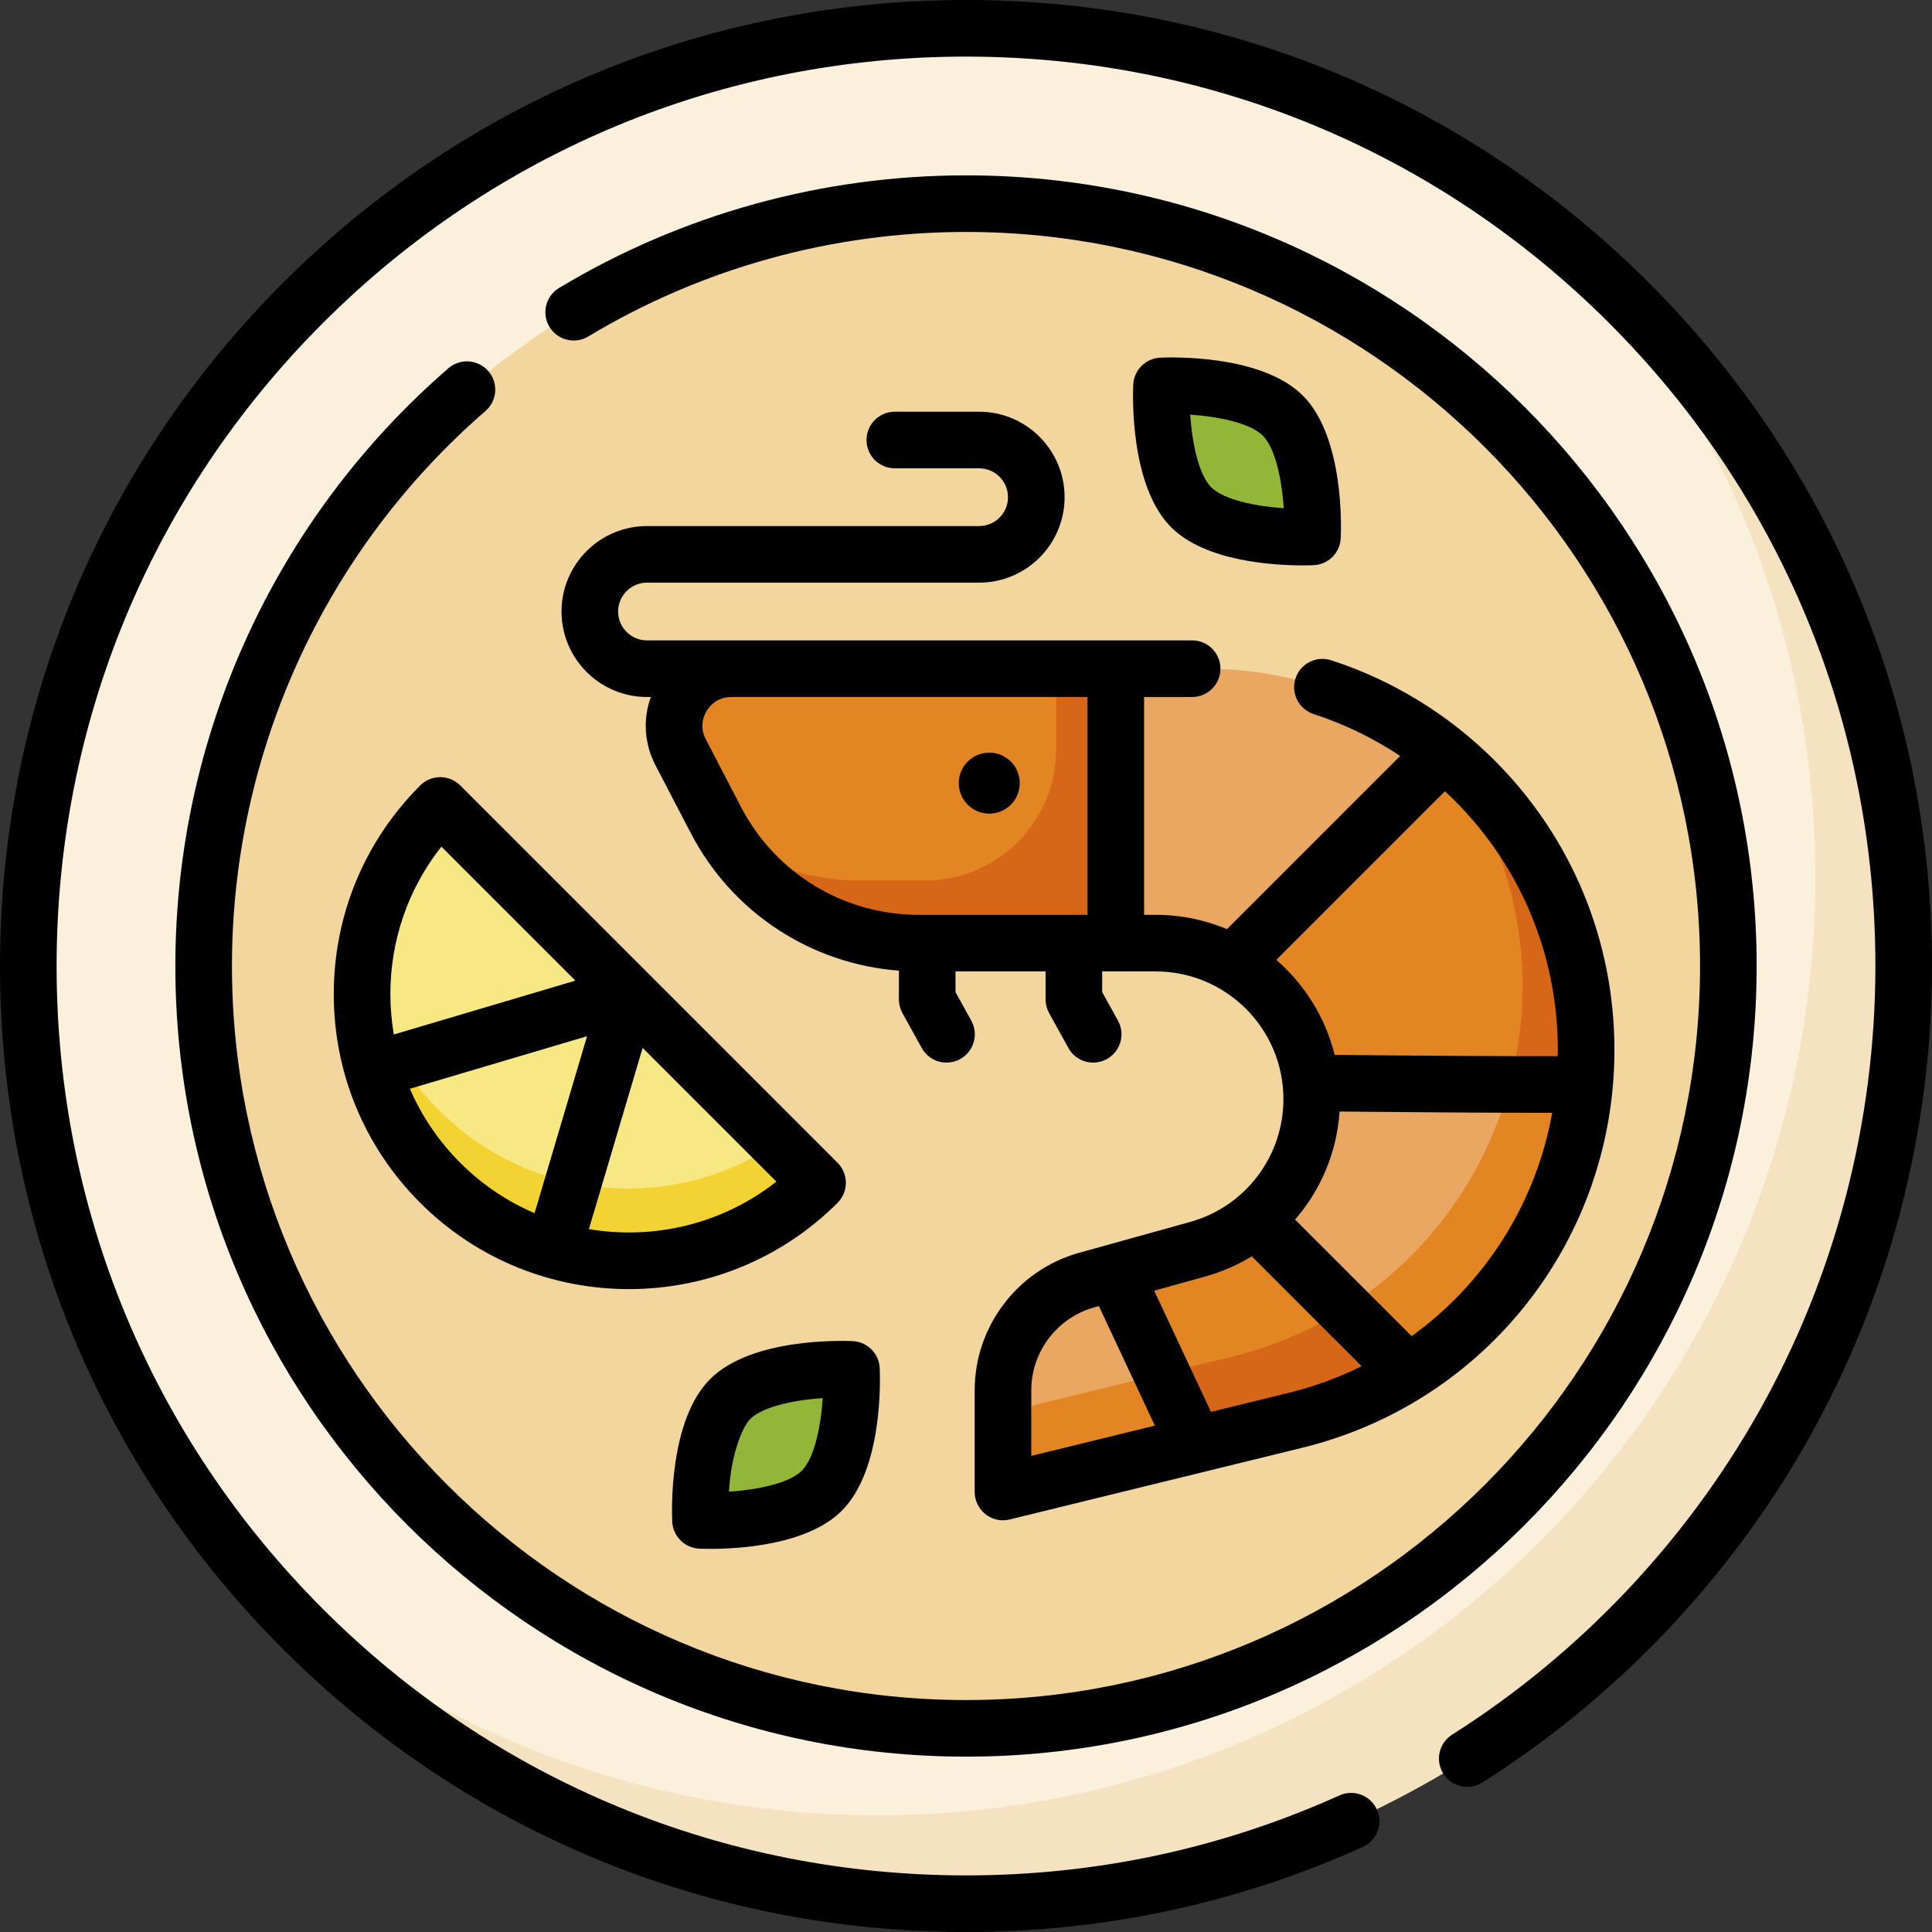<?xml version="1.0" encoding="iso-8859-1"?>
<!-- Generator: Adobe Illustrator 24.1.0, SVG Export Plug-In . SVG Version: 6.00 Build 0)  -->
<svg version="1.1" id="Capa_1" xmlns="http://www.w3.org/2000/svg" xmlns:xlink="http://www.w3.org/1999/xlink" x="0px" y="0px"
	 viewBox="0 0 512 512" style="enable-background:new 0 0 512 512;" xml:space="preserve">
<rect x="0" y="0" width="512" height="512" fill="#333333" stroke="none"/>
<g>
	<circle style="fill:#FBF0DC;" cx="256" cy="256" r="248.5"/>
	<path style="fill:#F4E2C1;" d="M419.608,68.97c38.269,43.711,61.47,100.947,61.47,163.608c0,137.243-111.257,248.5-248.5,248.5
		c-62.661,0-119.897-23.201-163.608-61.47C114.519,471.636,181.418,504.5,256,504.5c137.243,0,248.5-111.257,248.5-248.5
		C504.5,181.418,471.636,114.519,419.608,68.97z"/>
	<circle style="fill:#F3D69E;" cx="256" cy="256" r="202.033"/>
	<g>
		<path style="fill:#E9A761;" d="M180.368,199.364l9.357,17.966c10.437,20.04,31.156,32.609,53.751,32.609h62.82
			c22.82,0,41.319,18.499,41.319,41.319v0c0,18.561-12.377,34.844-30.261,39.812l-29.364,8.157
			c-13.116,3.643-22.192,15.585-22.192,29.197v26.967l77.558-19.009c45.199-11.078,76.984-51.595,76.984-98.132v0
			c0-55.801-45.236-101.036-101.036-101.036h-125.5C182.433,177.214,175.114,189.277,180.368,199.364z"/>
		<path style="fill:#E38523;" d="M381.827,198.878c13.567,17.2,21.665,38.915,21.665,62.522v0c0,46.536-31.786,87.054-76.984,98.132
			l-60.708,14.879v20.98l77.558-19.009c45.199-11.078,76.984-51.595,76.984-98.132v0
			C420.342,246.056,405.283,217.381,381.827,198.878z"/>
		<path style="fill:#E38523;" d="M332.555,323.158c-4.36,3.591-9.498,6.33-15.2,7.913l-22.038,6.122l21.41,45.716l26.631-6.527
			c10.777-2.641,20.789-6.96,29.791-12.631L332.555,323.158z"/>
		<path style="fill:#D76718;" d="M326.507,359.532l-18.594,4.557l8.814,18.82l26.631-6.527c10.777-2.641,20.789-6.96,29.791-12.631
			l-16.85-16.85C347.296,352.572,337.284,356.891,326.507,359.532z"/>
		<path style="fill:#E38523;" d="M189.725,217.33c10.437,20.04,31.156,32.609,53.751,32.609H295.7v-72.726H193.806
			c-11.373,0-18.691,12.063-13.438,22.15L189.725,217.33z"/>
		<path style="fill:#D76718;" d="M279.916,177.214v21.329c0,19.215-15.577,34.793-34.793,34.793h-17.431
			c-12.872,0-25.132-4.084-35.232-11.3c11.071,17.279,30.248,27.904,51.016,27.904H295.7v-72.726H279.916z"/>
		<path style="fill:#E38523;" d="M420.342,278.25c0-31.862-14.753-60.275-37.796-78.793l-55.865,55.865
			c11.328,6.44,19.32,18.071,20.716,31.665c24.27,0.266,52.246,0.488,72.531,0.393C420.199,284.367,420.342,281.322,420.342,278.25
			L420.342,278.25z"/>
		<path style="fill:#D76718;" d="M382.545,199.457l-0.152,0.152c13.224,17.083,21.099,38.516,21.099,61.791v0
			c0,8.941-1.178,17.657-3.394,25.987c7.089,0.021,13.8,0.021,19.829-0.007c0.272-3.013,0.414-6.058,0.414-9.13v0
			C420.342,246.388,405.588,217.975,382.545,199.457z"/>
	</g>
	<g>
		<path style="fill:#F8E883;" d="M216.665,313.453c-27.615,27.615-72.386,27.615-100.001,0c-27.615-27.615-27.615-72.386,0-100.001
			L216.665,313.453z"/>
		<path style="fill:#F3D332;" d="M206.033,302.821c-27.514,18.678-65.268,15.841-89.651-8.543
			c-11.087-11.087-17.712-24.941-19.897-39.339c-2.511,20.818,4.202,42.537,20.179,58.514c27.615,27.615,72.387,27.615,100.001,0
			L206.033,302.821z"/>
	</g>
	<g>
		<path style="fill:#92B738;" d="M185.644,402.909c0,0-1.085-23.201,7.857-32.143s32.143-7.857,32.143-7.857
			s1.085,23.201-7.857,32.143C208.845,403.994,185.644,402.909,185.644,402.909z"/>
	</g>
	<g>
		<path style="fill:#92B738;" d="M307.818,102.281c0,0,23.201-1.085,32.143,7.857c8.942,8.942,7.857,32.143,7.857,32.143
			s-23.201,1.085-32.143-7.857S307.818,102.281,307.818,102.281z"/>
	</g>
	<g>
		<path d="M262.168,215.62c4.463,0,8.081-3.618,8.081-8.081s-3.618-8.081-8.081-8.081c-4.463,0-8.081,3.618-8.081,8.081
			S257.704,215.62,262.168,215.62z"/>
		<path d="M437.019,74.981C388.666,26.629,324.379,0,256,0S123.334,26.629,74.981,74.981S0,187.621,0,256
			s26.629,132.666,74.981,181.019S187.621,512,256,512c36.624,0,71.996-7.578,105.134-22.523c3.775-1.703,5.456-6.145,3.753-9.92
			c-1.704-3.777-6.149-5.457-9.92-3.754C323.78,489.868,290.483,497,256,497c-64.372,0-124.893-25.068-170.412-70.588
			S15,320.372,15,256S40.068,131.107,85.588,85.588S191.628,15,256,15s124.893,25.068,170.412,70.588S497,191.628,497,256
			c0,41.358-10.65,82.153-30.801,117.974c-19.54,34.737-47.679,64.383-81.373,85.73c-3.499,2.218-4.539,6.851-2.321,10.35
			c2.217,3.5,6.852,4.535,10.349,2.322c35.783-22.672,65.666-54.155,86.419-91.048C500.684,343.268,512,299.93,512,256
			C512,187.621,485.371,123.334,437.019,74.981z"/>
		<path d="M118.828,97.593C72.843,137.455,46.47,195.192,46.47,256c0,115.535,93.995,209.53,209.53,209.53
			S465.53,371.535,465.53,256S371.535,46.47,256,46.47c-38.093,0-75.382,10.32-107.836,29.844c-3.55,2.136-4.695,6.744-2.561,10.293
			c2.135,3.55,6.743,4.693,10.293,2.561C186.016,71.047,220.631,61.47,256,61.47c107.265,0,194.53,87.266,194.53,194.53
			S363.265,450.53,256,450.53S61.47,363.265,61.47,256c0-56.456,24.487-110.062,67.184-147.073c3.129-2.713,3.467-7.45,0.754-10.58
			C126.693,95.217,121.956,94.879,118.828,97.593z"/>
		<path d="M259.481,139.411H171.46c-12.49,0-22.651,10.161-22.651,22.651s10.161,22.651,22.651,22.651h1.017
			c-2.135,5.89-1.737,12.401,1.242,18.111l9.358,17.968c10.949,21.038,31.758,34.653,55.141,36.44v7.623
			c0,1.271,0.323,2.521,0.939,3.634l5.119,9.243c1.369,2.472,3.929,3.867,6.567,3.867c1.229,0,2.476-0.303,3.627-0.94
			c3.623-2.007,4.934-6.57,2.927-10.194l-4.18-7.548v-5.478h23.87v7.416c0,1.271,0.323,2.521,0.939,3.634l5.119,9.243
			c1.369,2.472,3.929,3.867,6.567,3.867c1.229,0,2.476-0.303,3.627-0.94c3.623-2.007,4.934-6.57,2.927-10.194l-4.18-7.548v-5.478
			H306.3c18.648,0,33.82,15.171,33.82,33.819c0,7.445-2.384,14.522-6.886,20.455c-4.522,5.936-10.707,10.131-17.882,12.129
			l-29.368,8.16c-16.301,4.525-27.685,19.5-27.685,36.416v26.97c0,2.304,1.059,4.479,2.871,5.9c1.334,1.047,2.968,1.6,4.629,1.6
			c0.596,0,1.195-0.071,1.785-0.216l77.562-19.01c48.688-11.936,82.693-55.283,82.693-105.414c0-28.986-11.288-56.244-31.786-76.754
			c-12.111-12.11-27.079-21.281-43.286-26.522c-3.943-1.27-8.17,0.889-9.444,4.829c-1.273,3.941,0.888,8.17,4.829,9.444
			c8.083,2.613,15.806,6.37,22.905,11.091l-45.897,45.896c-5.806-2.441-12.178-3.793-18.861-3.793h-3.1v-57.73h12.729
			c4.143,0,7.5-3.357,7.5-7.5s-3.357-7.5-7.5-7.5l-144.47,0.004c-4.219,0-7.651-3.433-7.651-7.651s3.433-7.651,7.651-7.651h88.021
			c12.49,0,22.651-10.161,22.651-22.651s-10.161-22.651-22.651-22.651h-22.346c-4.143,0-7.5,3.357-7.5,7.5s3.357,7.5,7.5,7.5h22.346
			c4.219,0,7.651,3.433,7.651,7.651S263.7,139.411,259.481,139.411z M273.3,385.829V368.42c0-10.202,6.866-19.233,16.698-21.963
			l1.218-0.338l14.837,31.683L273.3,385.829z M341.575,369.096l-20.664,5.064l-15.039-32.114l13.501-3.751
			c4.405-1.227,8.547-3.032,12.359-5.354l29.123,29.124C354.804,365.053,348.358,367.433,341.575,369.096z M374.101,354.096
			l-30.894-30.894c0.675-0.781,1.336-1.579,1.967-2.408c5.834-7.689,9.193-16.698,9.827-26.226
			c21.852,0.222,40.145,0.335,54.595,0.335c0.595,0,1.172,0,1.754-0.001C407.038,318.962,393.528,340.089,374.101,354.096z
			 M382.925,209.685c0.853,0.791,1.697,1.593,2.52,2.416c17.666,17.675,27.395,41.167,27.395,66.148c0,0.553-0.025,1.1-0.035,1.651
			c-15.169,0.019-34.989-0.098-59.113-0.348c-2.455-9.934-7.96-18.673-15.46-25.175L382.925,209.685z M187.261,188.397
			c0.666-1.099,2.625-3.641,6.454-3.684h0.091c0.026,0,0.051-0.004,0.077-0.004H288.2v57.73h-44.72
			c-19.878,0-37.925-10.948-47.099-28.575l-9.362-17.975C185.224,192.449,186.59,189.504,187.261,188.397z"/>
		<path d="M111.361,208.148c-14.773,14.772-22.909,34.413-22.909,55.304c0,20.892,8.136,40.532,22.908,55.305
			c15.249,15.248,35.273,22.87,55.304,22.87c20.026,0,40.059-7.625,55.304-22.87c1.407-1.407,2.197-3.314,2.197-5.304
			s-0.79-3.896-2.196-5.304L121.968,208.148C119.038,205.222,114.289,205.22,111.361,208.148z M170.306,277.7l35.44,35.44
			c-14.35,11.302-32.504,15.488-49.683,12.588L170.306,277.7z M141.67,321.503c-7.16-3.072-13.867-7.517-19.704-13.354
			c-5.736-5.736-10.22-12.388-13.346-19.617l46.956-13.925L141.67,321.503z M104.367,274.148c-0.594-3.501-0.915-7.073-0.915-10.696
			c0-14.358,4.756-27.985,13.521-39.084l35.51,35.51L104.367,274.148z"/>
		<path d="M225.994,355.417c-2.715-0.124-26.828-0.923-37.796,10.046c-10.97,10.968-10.174,35.083-10.047,37.797
			c0.182,3.866,3.275,6.96,7.142,7.142c0.457,0.021,1.52,0.062,3.024,0.062c7.435,0,25.65-0.985,34.773-10.107
			c10.968-10.969,10.172-35.083,10.045-37.797C232.954,358.692,229.86,355.599,225.994,355.417z M212.483,389.748
			c-3.362,3.363-11.799,5.063-19.309,5.562c0.649-10.773,3.847-17.458,5.63-19.241c3.352-3.353,11.746-5.052,19.235-5.557
			C217.535,378.004,215.835,386.397,212.483,389.748z"/>
		<path d="M348.169,149.773c3.866-0.182,6.961-3.275,7.142-7.143c0.126-2.713,0.922-26.827-10.046-37.796
			c-10.971-10.97-35.084-10.168-37.798-10.046c-3.866,0.182-6.961,3.275-7.142,7.143c-0.126,2.713-0.922,26.827,10.046,37.796
			c9.124,9.123,27.34,10.107,34.773,10.107C346.649,149.835,347.712,149.794,348.169,149.773z M320.979,129.12
			c-3.352-3.352-5.052-11.743-5.557-19.235c7.49,0.506,15.884,2.205,19.235,5.558c3.353,3.352,5.053,11.746,5.558,19.235
			C332.724,134.172,324.33,132.473,320.979,129.12z"/>
	</g>
</g>
<g>
</g>
<g>
</g>
<g>
</g>
<g>
</g>
<g>
</g>
<g>
</g>
<g>
</g>
<g>
</g>
<g>
</g>
<g>
</g>
<g>
</g>
<g>
</g>
<g>
</g>
<g>
</g>
<g>
</g>
</svg>
